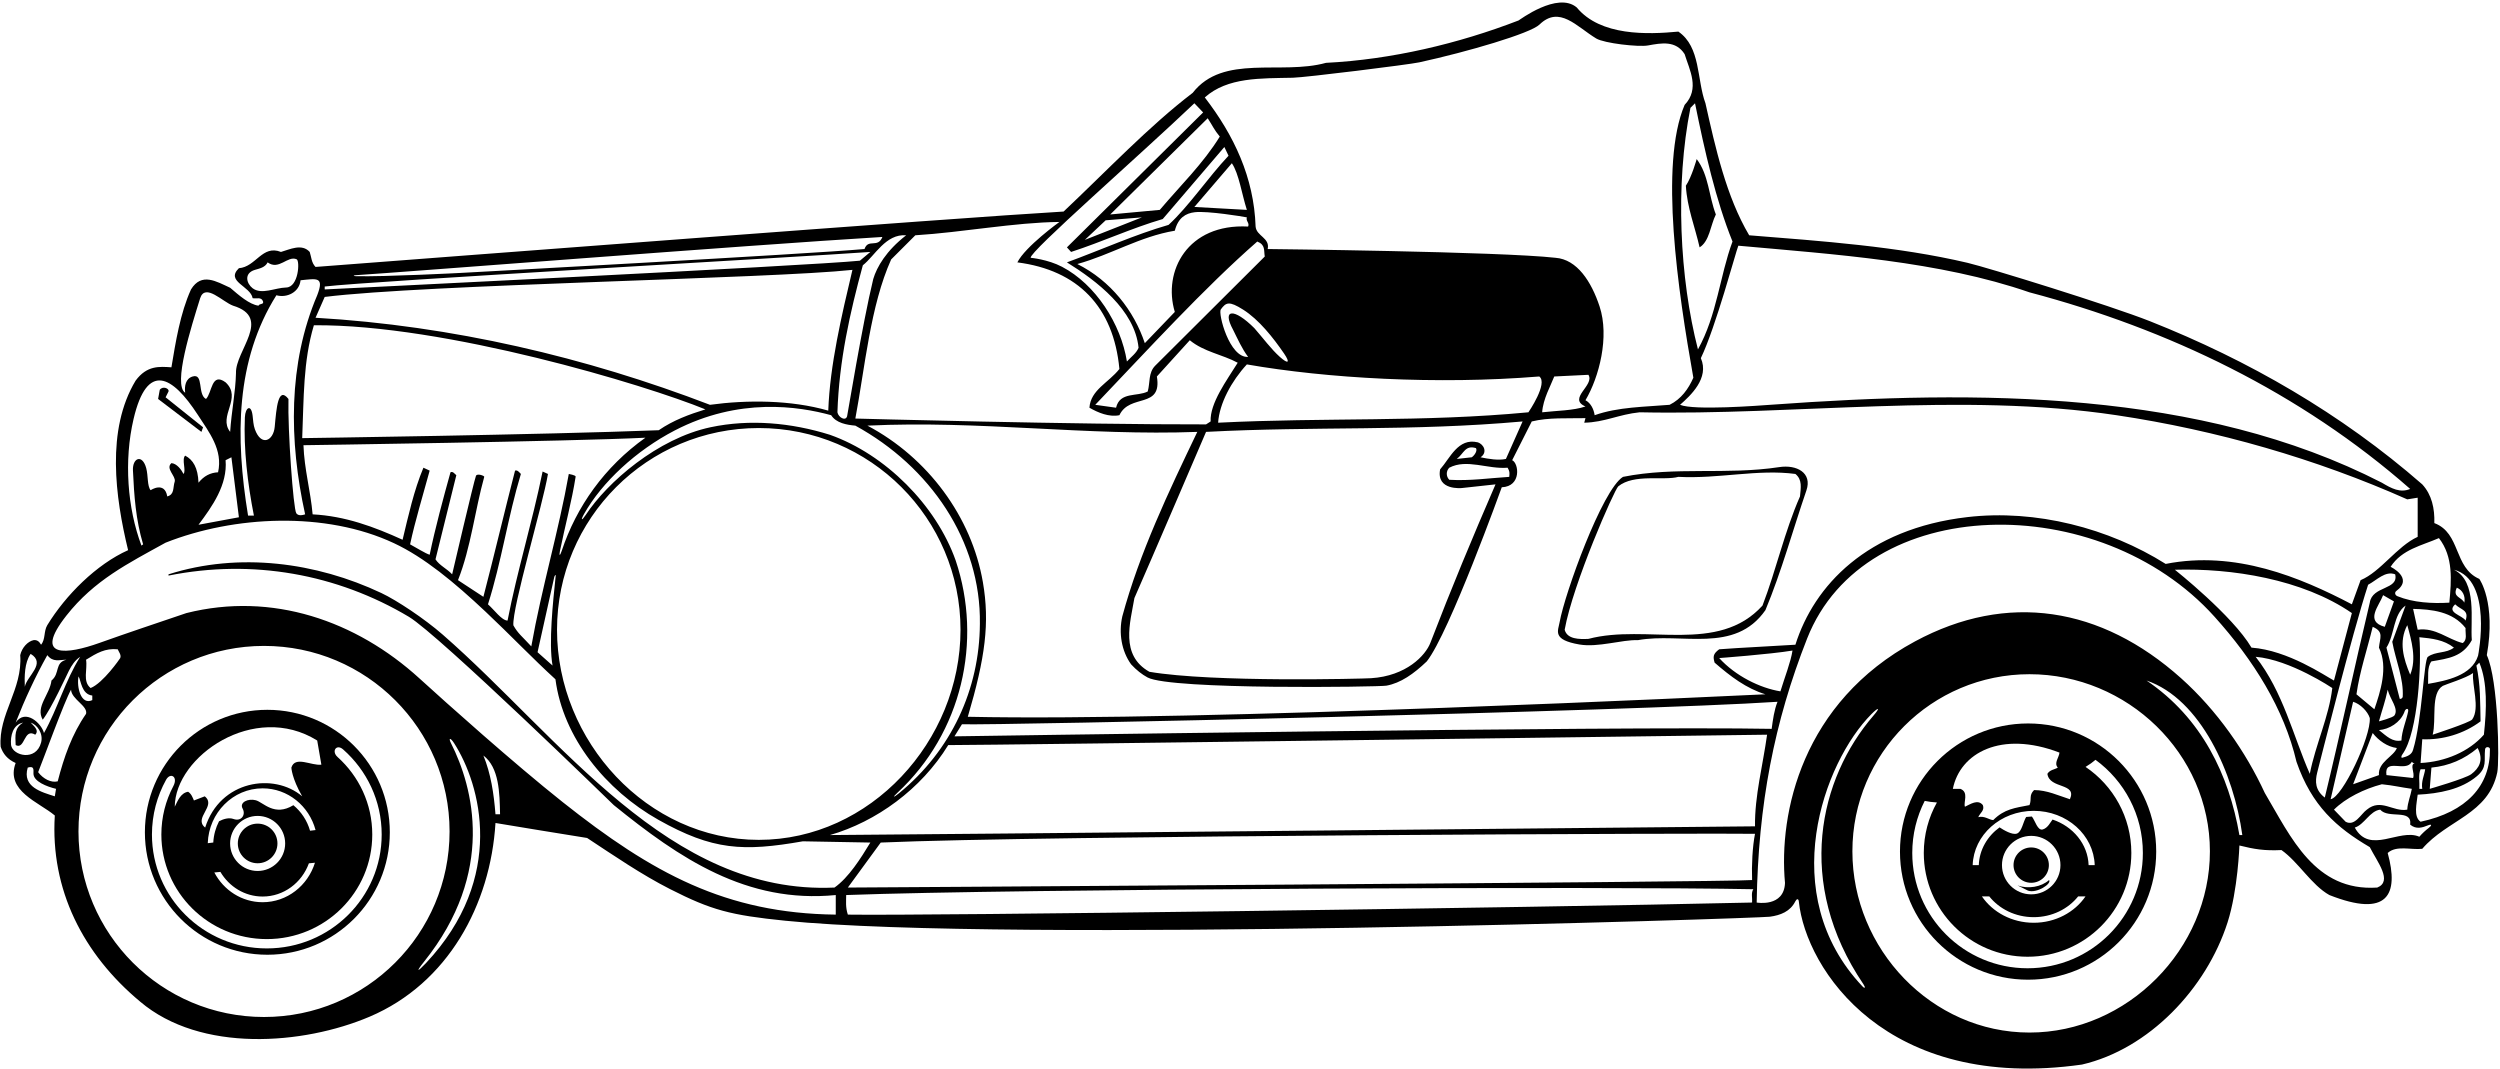 <?xml version="1.0" encoding="UTF-8"?>
<svg xmlns="http://www.w3.org/2000/svg" xmlns:xlink="http://www.w3.org/1999/xlink" width="533pt" height="228pt" viewBox="0 0 533 228" version="1.1">
<g id="surface1">
<path style=" stroke:none;fill-rule:nonzero;fill:rgb(0%,0%,0%);fill-opacity:1;" d="M 530.188 139.676 C 532.195 128.387 528.59 123.426 528.59 123.426 C 523.086 121.027 524.684 113.656 519 111.523 C 519.09 108.414 518.469 105.484 516.426 103.266 C 499.117 88.16 479.355 76.805 458.406 68.496 C 449.797 65.086 423.812 57.055 419.484 56.035 C 404.621 52.531 388.398 51.402 372.926 50.164 C 368.039 41.906 365.73 31.516 363.602 22.016 C 361.734 16.953 362.621 10.027 357.828 6.738 C 351.258 7.363 341.223 7.719 336.16 1.59 C 332.074 -1.871 323.922 4.297 323.754 4.363 C 310.918 9.316 296.637 12.699 282.703 13.398 C 273.113 16.062 260.77 11.445 254.285 19.793 C 244.875 26.984 235.992 36.398 226.758 45.102 C 203.758 46.434 91.695 55.047 67.273 56.91 C 66.387 56.023 66.387 54.781 66.031 53.715 C 64.344 51.852 61.77 53.184 59.902 53.715 C 55.906 52.117 54.574 56.91 50.934 57.18 C 48.004 60.02 53.422 60.996 53.863 63.57 C 54.664 63.75 55.73 63.219 56.086 64.281 C 56.262 64.992 55.375 64.637 55.105 65.172 C 53.152 64.902 50.934 62.949 49.07 61.352 C 46.141 60.02 42.977 58.012 40.723 61.707 C 38.414 66.77 37.438 72.984 36.547 78.312 C 33.973 78.137 31.32 77.883 28.91 81.156 C 22.605 91.633 24.559 105.93 27.312 117.297 C 20.562 120.316 13.992 126.887 10.086 133.281 C 9.289 134.602 9.73 136.301 8.754 137.453 C 8.398 136.832 7.957 136.379 7.156 136.477 C 5.914 136.742 4.668 138.078 4.312 139.676 C 4.848 146.957 -0.395 152.285 0.141 159.211 C 0.629 160.688 1.562 161.875 3.336 162.672 C 1.117 168.621 8.309 171.02 11.684 173.863 C 10.707 189.668 17.723 203.434 29.887 213.555 C 42.766 224.48 64.609 222.793 78.816 216.754 C 95.512 209.648 104.57 192.867 105.637 175.461 C 112.117 176.527 117.57 177.449 125.172 178.656 C 130.906 182.43 136.734 186.441 142.824 189.539 C 151.715 194.062 155.723 195.109 167.398 196.297 C 214.539 201.078 374.812 195.789 377.328 195.445 C 379.637 195.129 381.684 194.324 382.766 192.164 C 383.047 191.605 383.438 191.516 383.512 192.215 C 385.02 206.66 402.18 232.875 443.875 226.965 C 458.121 223.672 470.387 210.797 474.914 196.664 C 477.133 189.734 477.441 180.258 477.441 180.258 C 480.641 181.055 482.77 181.41 486.41 181.234 C 490.051 183.809 492.805 188.691 496.621 190.824 C 509.066 195.734 511.508 190.77 509.055 181.855 C 510.922 180.168 513.938 181.234 516.426 180.965 C 521.785 174.711 530.531 173.652 532.418 164.668 C 532.895 162.41 532.676 145.09 530.188 139.676 Z M 516.07 162.672 L 516.426 157.613 C 520.777 157.789 525.305 156.457 528.855 153.793 C 528.77 149.797 528.855 145.98 527.969 141.895 L 528.59 141.273 C 530.367 145.445 530.156 151.254 529.566 156.637 C 526.371 160.277 521.309 162.406 516.07 162.672 Z M 526.863 165.062 C 525.645 165.977 518.023 168.18 518.023 168.18 L 518.379 163.652 C 522.109 163.297 525.395 161.875 528.234 159.477 C 529.578 162.055 528.551 163.797 526.863 165.062 Z M 516.426 168.18 L 515.805 168.18 C 515.895 166.758 515.539 165.16 516.07 164.004 L 517.047 164.004 C 516.871 165.34 516.16 166.582 516.426 168.18 Z M 514.473 165.871 L 508.789 165.25 C 508.258 161.43 512.961 164.805 514.203 162.406 C 514.383 162.586 514.473 162.762 514.828 162.672 C 513.672 163.117 514.914 164.715 514.473 165.871 Z M 497.246 146.691 C 496.535 152.816 493.691 158.676 492.449 164.98 C 488.898 156.902 486.766 147.488 480.906 140.031 C 488.27 140.645 497.246 146.691 497.246 146.691 Z M 480.016 138.074 C 475.988 131.234 463.68 121.469 463.68 121.469 C 475.664 121.113 490.852 123.426 501.418 130.707 L 497.602 145.09 C 495.734 144.113 487.828 138.637 480.016 138.074 Z M 494.035 164.68 C 494.652 162.281 501.418 135.324 504.883 124.668 C 506.746 123.691 508.523 121.648 510.652 122.445 C 511.453 125.82 505.77 124.844 505.238 128.484 C 502.039 141.895 498.844 156.902 495.645 170.043 C 493.609 168.488 493.531 166.645 494.035 164.68 Z M 525.039 137.098 C 521.844 136.301 519.266 133.723 515.449 134.258 L 514.473 129.816 C 518.379 129.906 522.906 130.352 525.66 133.902 C 525.57 135.055 526.105 136.391 525.039 137.098 Z M 513.852 143.848 C 512.43 140.473 511.363 136.832 513.23 133.281 C 514.117 136.477 515.27 140.473 513.852 143.848 Z M 507.191 165.25 L 501.684 167.203 L 505.859 156.281 C 507.102 157.879 508.965 159.211 511.008 159.477 C 510.387 161.254 506.926 162.496 507.191 165.25 Z M 506.215 151.219 L 502.395 148.023 C 503.105 143.047 504.703 138.43 505.859 133.637 C 508.344 134.703 507.367 136.035 507.191 138.074 C 509.23 142.25 507.457 147.578 506.215 151.219 Z M 509.055 147.043 C 509.562 149.117 511.457 151.078 510.5 152.527 C 510.18 153.012 507.191 153.793 507.191 153.793 C 507.898 151.219 508.523 149.621 509.055 147.043 Z M 507.191 155.656 C 509.41 155.48 511.719 154.059 512.605 151.84 C 512.785 151.039 513.574 150.828 513.414 151.68 C 513.082 153.48 512.039 155.867 511.984 157.879 C 510.031 158.234 508.879 156.988 507.191 155.656 Z M 510.031 136.832 C 510.742 140.738 512.52 144.734 512.254 148.645 C 512.074 148.82 511.984 149.086 511.629 149 L 508.789 138.074 C 510.562 135.324 510.211 130.973 512.871 129.105 Z M 508.434 133.637 C 504.082 132.48 507.277 129.105 508.078 126.887 L 510.387 128.219 Z M 501.684 149.621 C 503.195 150.062 504.793 151.66 505.238 153.082 C 505.504 157.078 499.434 169.984 496.891 170.398 C 498.488 163.473 500.086 156.547 501.684 149.621 Z M 507.812 167.203 C 510.387 167.469 511.629 167.824 514.203 168.18 C 513.938 169.688 513.316 171.02 513.23 172.617 C 510.211 173.152 507.633 170.133 504.613 172.617 C 503.371 173.508 502.039 176.262 500.086 175.195 L 497.602 172.617 C 500.086 170.133 504.082 168.18 507.812 167.203 Z M 514.473 159.832 C 514.199 160.914 513.207 161.277 512.195 161.543 C 511.883 161.629 511.902 161.223 512.199 160.816 C 515.613 156.102 516.281 141.152 515.805 135.855 C 518.469 136.121 521.043 136.391 523.176 138.074 C 521.539 139.363 519.262 138.816 517.613 140.043 C 516.762 140.68 516.395 153.586 514.473 159.832 Z M 527.078 153.383 C 526.609 154.043 518.645 156.637 518.645 156.637 C 519.484 153.43 518.16 147.801 520.812 146.223 C 521.246 145.965 525.84 144.559 527.258 143.492 C 526.98 146.004 528.781 150.973 527.078 153.383 Z M 528.32 139.801 C 526.996 144.059 521.535 145.129 517.668 145.801 C 517.758 144.469 517.402 142.25 518.379 141.008 C 522.02 140.387 525.039 140.031 526.992 136.477 C 526.637 132.305 528.234 123.957 523.176 121.469 C 531.488 123.613 528.395 139.562 528.32 139.801 Z M 525.395 128.484 C 524.773 127.242 522.82 127.332 523.797 125.289 C 525.039 125.82 525.66 127.066 525.395 128.484 Z M 523.441 128.84 C 524.684 130.086 526.461 129.996 525.66 132.305 C 524.949 131.148 521.488 130.617 523.441 128.84 Z M 519.977 114.723 C 523.086 118.719 522.641 123.777 522.199 128.484 C 518.582 128.711 514.523 128.488 511.148 127.117 C 510.547 126.871 510.512 126.277 510.902 125.988 C 514.66 123.223 509.676 120.848 509.676 120.848 C 512.074 117.117 516.336 116.32 519.977 114.723 Z M 515.449 114.453 C 511.008 116.496 507.547 121.914 503.281 123.691 L 501.418 128.84 C 490.406 123.07 476.555 117.297 461.723 120.227 C 449.602 112.602 434.047 108.547 419.438 110.246 C 398.027 112.734 386.746 124.871 382.781 137.453 C 377.363 137.809 371.148 138.074 366.531 138.43 C 365.199 139.406 365.199 140.031 365.555 141.273 C 368.93 144.203 372.301 146.777 376.387 148.023 C 370.613 148.289 255.176 153.883 206.336 152.816 C 210.07 140.18 211.039 132.77 209.555 124.137 C 207.152 110.18 197.812 97.559 184.934 90.746 C 208.91 89.59 231.555 92.965 255.266 92.078 C 249.137 104.863 242.922 117.918 239.277 131.414 C 238.48 134.969 239.102 138.785 241.145 141.629 C 242.297 142.883 243.465 143.785 244.652 144.43 C 249.598 147.113 294.023 146.465 295.578 146.184 C 298.625 145.637 301.426 143.652 304.191 141.008 C 308.988 134.969 320.176 103.887 320.176 103.887 C 324.438 103.707 323.816 98.738 322.395 98.117 L 326.57 89.855 C 330.211 88.969 334.117 89.234 338.023 89.148 L 337.758 90.121 C 342.109 90.035 345.129 88.348 349.57 87.902 C 382.516 88.613 418.121 83.551 451.246 88.523 C 472.648 91.723 493.871 97.848 513.23 106.465 L 515.449 106.109 Z M 117.801 141.895 L 114.605 139.051 L 118.184 122.961 C 118.184 122.961 118.543 122.113 118.457 122.941 C 117.898 128.297 116.953 137.047 117.801 141.895 Z M 113.273 137.809 C 111.316 135.676 110.43 135.086 109.449 133.316 C 109.164 129.574 115.758 107.527 116.824 101.047 L 115.684 100.527 C 113.371 111.805 110.34 121.383 108.211 132.305 C 106.969 132.305 105.367 129.996 104.035 128.84 C 106.875 119.988 108.301 110.105 111.051 101.047 C 110.695 100.691 110.34 100.156 109.809 100.336 C 107.59 108.949 105.281 118.719 103.059 127.242 L 97.645 123.691 C 100.406 116.695 101.238 108.859 103.242 101.652 C 103.301 101.449 101.719 100.848 101.473 101.457 C 101.035 102.547 96.398 122.445 96.398 122.445 C 95.246 121.203 93.703 120.578 92.848 119.25 L 97.289 101.312 C 96.934 101.047 96.578 100.426 96.043 100.691 C 94.535 106.109 92.758 112.68 91.605 118.273 C 90.715 118.008 88.762 116.766 87.43 116.055 C 88.496 111.078 90.184 105.574 91.605 100.336 L 90.273 99.715 C 88.23 104.598 87.074 109.926 85.832 115.078 C 79.793 112.324 73.578 110.016 66.652 109.66 C 66.207 104.598 64.875 100.07 64.699 94.918 C 64.699 94.918 121.617 94.121 137.602 93.32 C 128.895 99.496 122.867 108.07 119.773 117.41 C 119.398 118.547 119.145 118.637 119.383 117.461 C 120.395 112.449 121.941 106.703 122.727 101.617 C 122.773 101.305 121.266 101.047 121.266 101.047 C 119.133 113.121 115.492 125.289 113.273 137.809 Z M 64.43 93.41 C 64.785 84.883 64.609 77.07 66.918 69.344 C 94.785 69.121 137.68 82.066 150.391 87.281 C 146.926 88.348 143.555 89.59 140.445 91.723 C 115.668 92.699 64.43 93.41 64.43 93.41 Z M 161.77 91.258 C 185.523 91.258 204.781 110.516 204.781 134.27 C 204.781 158.023 185.523 179.059 161.77 179.059 C 138.016 179.059 118.758 158.023 118.758 134.27 C 118.758 110.516 138.016 91.258 161.77 91.258 Z M 191.355 168.992 C 205.09 156.238 209.504 136.664 203.758 119.516 C 199.586 107.707 188.754 96.871 176.941 92.699 C 168.633 90.09 159.812 89.332 151.531 91.078 C 140.176 93.477 129.469 102.82 124.879 109.781 C 124.027 111.074 123.715 111.016 124.512 109.598 C 128.348 102.773 135.648 96.035 143.855 91.773 C 157.582 84.652 170.281 86.625 177.207 88.523 C 178.273 90.211 180.562 90.59 182.359 90.746 C 198.254 99.449 209.176 115.254 208.91 133.016 C 208.828 146.934 202.84 159.988 191.656 169.129 C 190.426 170.133 190.227 170.039 191.355 168.992 Z M 205.09 154.414 C 212.461 154.68 348.117 151.66 378.965 149.621 C 378.254 151.395 377.984 153.438 377.719 155.391 C 346.191 154.77 203.492 156.988 203.492 156.988 Z M 382.16 138.699 C 381.805 141.094 380.473 144.469 379.586 147.398 C 375.234 146.691 369.992 144.113 366.531 140.297 C 366.531 140.297 377.363 139.496 382.16 138.699 Z M 254.754 45.242 C 257.461 44.941 265.031 46.168 265.832 46.344 C 265.562 47.145 266.453 47.5 266.098 48.301 C 253.16 47.617 247.863 57.859 250.469 66.504 L 244.074 73.164 C 241.766 66.234 236.793 59.844 229.688 56.289 C 236.793 54.336 243.008 50.43 250.469 49.188 C 251.18 46.422 252.785 45.465 254.754 45.242 Z M 254.641 44.125 L 262.633 34.801 C 264.145 37.02 264.766 41.461 265.832 44.746 Z M 268.051 51.496 C 269.828 52.207 269.418 53.352 269.648 54.691 L 246.297 77.957 C 244.785 79.469 245.23 81.598 244.695 83.465 C 242.477 84.617 238.746 83.465 237.945 86.926 L 233.508 86.305 C 244.695 74.586 256.684 61.441 268.051 51.496 Z M 260.273 65.973 C 261.383 64.461 262.023 64.109 265.039 66.016 C 268.414 68.152 271.438 71.98 273.77 75.383 C 275.125 77.367 274.652 77.691 272.859 76.086 C 270.977 74.395 269.309 72.109 267.43 69.965 C 263.121 65.656 260.426 65.781 262.898 70.32 C 263.879 72.273 264.766 74.316 266.098 76.094 C 262.102 76.359 259.66 66.809 260.273 65.973 Z M 328.168 80.266 C 330.121 81.688 325.859 87.902 325.859 87.902 C 303.305 90.035 282.703 88.969 259.703 90.121 C 259.969 86.039 262.547 81.242 265.832 77.691 C 282.738 80.656 306.414 82.043 328.168 80.266 Z M 324.617 89.855 L 321.062 97.848 C 319.465 98.203 317.336 97.848 315.648 97.492 C 317.156 96.52 316.445 94.742 315.027 94.297 C 310.852 93.32 309.164 97.672 307.035 100.07 C 306.16 104.656 311.695 104.047 311.695 104.047 L 318.844 103.266 C 313.895 114.68 309.414 125.461 304.965 137.031 C 303.914 139.766 299.816 144.121 292.305 144.594 C 290.562 144.707 258.637 145.535 245.051 143.227 C 238.746 139.676 240.969 132.746 241.855 127.508 C 245.141 120.051 257.129 92.078 257.129 92.078 C 280.66 90.836 300.73 91.988 324.617 89.855 Z M 321.422 99.715 C 321.863 100.512 321.863 100.691 321.773 101.668 C 317.512 101.934 313.43 102.555 308.988 102.289 C 308.277 101.578 308.277 100.426 308.988 99.715 C 312.719 97.762 317.156 100.07 321.422 99.715 Z M 310.586 97.848 C 312.098 96.695 312.363 94.828 314.672 95.539 C 315.027 96.074 314.406 97.051 313.781 97.492 Z M 338.023 86.66 C 335.449 87.547 331.898 87.547 328.789 87.902 C 328.969 85.062 330.656 82.133 331.367 80.266 L 338.648 79.91 C 340.066 82.133 334.117 84.973 338.023 86.66 Z M 432.688 62.328 C 462.258 70.145 490.406 83.641 513.852 104.242 C 511.719 105.133 509.883 104.152 507.812 102.91 C 469.129 83.07 421.602 83.109 377.867 86.273 C 375.02 86.48 361.113 87.547 358.184 86.305 C 360.402 84.352 364.488 80.621 362.621 76.359 C 365.82 69.699 370.082 53.629 370.613 52.383 C 391.129 54.246 413.418 55.668 432.688 62.328 Z M 369.371 51.496 C 366.617 58.953 366.086 67.125 362.004 74.496 C 358.094 59.309 357.117 39.418 360.402 22.992 L 361.379 22.016 C 363.422 32.137 365.82 42.703 369.371 51.496 Z M 275.637 16.574 C 278.27 16.52 300.348 13.781 302.586 13.293 C 312.91 11.039 326.281 7.117 328.211 5.242 C 332.48 1.098 336.117 5.672 340.324 8.211 C 342.016 9.23 349.316 10.062 351.352 9.691 C 354.273 9.16 357.273 8.602 359.16 11.535 C 360.215 14.945 362.445 18.906 359.16 22.367 C 353.734 35.102 357.746 62.09 361.023 80.531 C 359.961 82.93 358.449 85.062 355.965 86.305 C 350.723 86.75 344.953 86.75 339.98 88.523 C 339.801 87.281 339.18 85.949 338.023 85.328 C 340.945 80.391 343.168 71.793 341.031 65.332 C 339.289 60.062 336.25 55.305 331.633 54.961 C 319.82 53.629 270.27 53.094 270.27 53.094 C 270.805 50.695 267.863 50.355 267.695 48.301 C 267.34 37.82 263.078 28.852 256.863 20.77 C 261.715 16.434 268.789 16.723 275.637 16.574 Z M 236.703 45.723 L 257.484 25.211 C 258.539 26.82 258.871 27.711 260.059 29.117 C 256.508 34.891 251.621 39.598 247.27 44.746 Z M 243.453 46.344 L 231.289 51.141 L 235.727 46.969 Z M 254.641 22.016 L 256.508 23.969 L 227.469 52.738 L 228.355 53.715 C 234.93 51.586 241.234 48.652 247.895 46.699 L 261.035 31.34 L 261.922 33.203 C 257.57 37.82 253.488 43.949 249.137 47.945 C 242.031 49.984 234.75 53.27 227.469 55.938 C 233.773 59.844 241.941 66.059 242.742 74.141 C 242.297 75.293 241.145 76.094 240.258 77.07 C 238.98 69.039 233.582 60.629 226.422 56.879 C 223.379 55.281 219.742 54.961 219.742 54.961 C 219.301 53.805 243.008 33.113 254.641 22.016 Z M 225.871 47.32 C 225.871 47.32 218.59 52.562 216.902 55.938 C 229.77 57.586 237.422 65.387 238.656 78.668 C 236.348 81.598 232.531 83.109 232.266 86.926 C 234.129 87.992 236.438 88.969 238.656 88.523 C 240.879 83.82 247.805 87.281 246.648 80.266 L 253.664 72.539 C 256.684 75.027 260.59 75.562 263.879 77.336 C 261.566 81.066 257.926 85.949 258.105 89.855 L 257.129 90.48 C 229.457 90.535 182.359 89.234 182.359 89.234 C 184.402 78.402 185.555 65.172 189.996 55.312 L 195.145 50.164 C 205.18 49.543 216.367 47.41 225.871 47.32 Z M 193.191 50.164 C 188.941 53.461 186.945 56.902 186.176 59.488 C 183.867 68.988 180.656 88.688 180.602 88.742 C 180.285 89.871 178.73 88.98 178.539 87.902 C 178.895 76.895 181.203 66.68 183.957 56.559 C 186.5 54.57 188.84 49.809 193.191 50.164 Z M 75.895 58.668 C 84.863 58.121 158.824 52.297 188.129 50.52 C 187.152 53.004 185.109 50.785 184.312 53.094 C 172.414 54.16 98.258 58.184 98.258 58.184 C 98.258 58.184 81.848 59.039 75.887 58.883 C 75.262 58.863 75.273 58.707 75.895 58.668 Z M 69.227 61.086 C 78.727 59.934 171.848 54.719 185.555 53.715 L 183.336 55.578 C 173.121 56.645 69.227 61.707 69.227 61.707 Z M 181.738 57.535 C 179.43 67.301 176.941 77.781 176.586 87.547 C 168.594 85.238 159.184 85.238 151.367 86.305 C 124.992 76.184 96.398 69.434 67.273 67.746 L 69.227 63.305 C 90.629 60.641 164.688 59.398 181.738 57.535 Z M 53.848 61.445 C 52.566 60.465 51.938 58.258 54.344 57.535 C 55.352 57.234 56.512 57.031 57.062 55.938 C 59.469 57.723 61.336 54.41 63.25 55.281 C 63.965 55.605 63.672 61.238 61.012 61.297 C 58.637 61.348 55.758 62.902 53.848 61.445 Z M 58.926 62.949 C 61.145 63.574 63.809 62.328 64.078 59.754 C 67.543 59.406 69.184 58.922 67.629 62.949 C 61.41 77.516 61.59 93.941 65.055 109.66 C 64.02 109.996 63.469 109.84 63.172 109.426 C 62.527 108.523 61.324 91.633 61.5 85.062 C 59.281 82.234 58.934 87.035 58.57 91 C 58.297 93.973 55.707 95.285 54.34 91.523 C 54.004 90.609 53.969 89.547 53.852 88.594 C 53.543 86.074 52.301 86.844 52.207 88.977 C 51.914 95.641 52.781 103.102 54.133 109.926 L 52.887 109.926 C 50.133 93.145 50.223 76.805 58.926 62.949 Z M 42.676 63.574 C 43.754 60.289 47.469 64.371 49.691 65.172 C 58.125 67.746 50.133 74.762 50.312 79.555 C 50.223 83.551 49.336 87.816 49.07 92.078 C 46.406 88.703 51.734 84.883 48.094 81.512 C 45.031 79.27 45.25 83.73 43.918 85.062 C 42.055 84.086 43.477 79.547 41.078 80.266 C 39.566 80.711 39.301 82.309 39.477 83.73 C 36.84 82.035 40.754 69.738 42.676 63.574 Z M 48.094 98.117 L 49.336 97.492 L 50.934 110.281 L 42.32 111.879 C 45.25 107.973 48.535 103.355 48.094 98.117 Z M 28.477 89.324 C 31.359 77.016 36.742 80.082 42.168 88.434 C 44.598 92.172 47.566 95.934 46.492 100.691 C 44.805 100.781 43.473 101.488 42.32 102.91 C 42.199 99.711 41.164 98.027 39.477 97.141 C 38.68 97.938 39.746 100.336 39.125 101.047 C 38.68 100.156 37.703 98.824 36.547 98.738 C 35.215 99.891 37.523 101.488 37.258 102.645 C 36.816 103.977 37.258 105.398 35.66 105.84 C 35.094 102.523 32.109 104.508 32.109 104.508 C 31.359 103.59 31.617 101.441 31.172 99.801 C 30.336 96.742 28.219 97.617 28.344 100.293 C 28.598 105.699 28.938 110.762 30.512 116.055 L 30.156 116.32 C 27.156 108.324 26.395 98.203 28.477 89.324 Z M 6.535 139.406 C 9.906 141.449 5.734 144.113 5.289 146.422 C 5.203 144.293 5.203 141.273 6.535 139.406 Z M 10.086 139.676 C 11.328 141.273 12.66 140.652 14.172 140.652 C 11.594 141.273 12.84 143.582 10.973 145.09 C 10.617 148.109 7.512 150.684 9.109 153.438 C 10.973 151.039 14.215 143.938 14.695 142.996 C 15.285 141.844 15.977 140.762 17.102 140.031 C 13.902 145.09 12.305 151.039 9.375 156.281 C 8.844 154.195 5.426 151.023 3.336 154.059 C 5.289 149.086 7.512 144.293 10.086 139.676 Z M 18.344 140.652 C 20.652 139.23 22.43 138.164 25.094 138.43 C 25.32 138.961 25.934 139.684 25.617 140.324 C 25.562 140.438 21.984 145.625 19.32 146.691 C 17.543 145.27 18.699 142.695 18.344 140.652 Z M 19.676 148.289 L 19.676 149.266 C 17.277 150.418 16.301 146.512 16.746 144.203 C 17.277 145.09 17.367 148.023 19.676 148.289 Z M 2.359 158.855 C 2.184 156.902 2.715 154.504 4.934 154.059 C 3.07 155.215 3.25 156.723 3.336 158.855 C 5.379 159.922 5.023 155.125 7.512 156.637 C 8.488 155.656 6.977 154.594 6.535 154.059 C 7.926 154.488 9.273 156.395 8.762 158.312 C 7.688 162.367 2.723 161.148 2.359 158.855 Z M 11.684 169.777 C 8.93 168.891 4.668 167.824 5.914 163.652 C 7.289 163.227 7.148 164.066 7.133 164.906 C 7.102 166.609 10.02 167.723 11.949 168.18 Z M 8.133 164.629 C 9.285 161.785 13.727 149.531 15.148 147.043 C 15.234 149.086 18.789 150.508 18.344 152.195 C 15.324 156.547 13.637 161.43 12.305 166.582 C 10.887 166.938 9.199 166.047 8.133 164.629 Z M 56.289 216.824 C 34.441 216.824 16.73 199.109 16.73 177.266 C 16.73 155.418 34.441 137.707 56.289 137.707 C 78.137 137.707 95.848 155.418 95.848 177.266 C 95.848 199.109 78.137 216.824 56.289 216.824 Z M 90.824 205.324 C 88.918 207.352 88.609 207.277 90.426 205.012 C 105.691 185.945 100.922 167.887 96.145 158.43 C 95.566 157.289 96.012 157.195 96.82 158.453 C 102.484 167.262 107.945 187.09 90.824 205.324 Z M 105.637 173.598 C 105.281 169.156 104.656 164.98 103.059 161.074 C 106.434 163.648 106.523 169.066 106.613 173.598 Z M 87.168 131.5 C 93.566 135.316 130.855 171.645 130.855 171.645 C 144.883 183.008 159.184 192.688 178.184 190.824 L 178.184 194.996 C 154.758 194.723 139.121 186.207 119.938 170.988 C 109.547 162.746 95.125 149.828 89.43 144.641 C 75.922 132.328 58.016 126.117 39.746 130.707 C 33.273 132.906 27.285 134.898 21.156 137.086 C 14.523 139.457 6.82 140.574 14.156 131.242 C 20.082 123.715 27.234 120.16 35.305 115.699 C 49.879 109.926 69.379 108.961 83.988 115.805 C 90.445 118.828 96.848 124.137 103.535 130.426 C 108.625 135.211 113.652 140.477 118.422 144.824 C 120.039 157.266 129.164 168.484 140.383 174.789 C 151.957 181.297 158.461 181.594 171.172 179.367 L 185.555 179.633 C 183.512 183.008 180.938 187.094 177.918 189.227 C 142.586 190.863 119.586 157.309 94.395 135.309 C 90.48 131.891 84.594 127.984 81.305 126.434 C 67.457 119.895 50.977 117.66 35.926 122.445 L 35.926 122.715 C 53.812 119.121 71.855 122.371 87.168 131.5 Z M 373.547 192.422 C 323.816 193.578 197.277 195.262 180.762 194.996 C 180.227 193.398 180.406 192.066 180.406 190.824 C 216.191 189.492 343.824 188.957 373.812 189.582 C 373.277 190.379 373.633 191.445 373.547 192.422 Z M 373.547 187.625 C 369.371 188.07 180.762 189.227 180.762 189.227 L 187.773 179.633 C 222.051 178.125 368.66 177.594 374.168 177.77 C 373.633 180.434 373.426 184.516 373.547 187.625 Z M 176.941 178.035 C 186.797 175.195 196.391 168.27 202.16 158.855 C 211.84 158.855 376.742 156.637 376.742 156.637 C 375.855 163.117 374.078 169.688 374.168 176.172 C 374.168 176.172 192.57 177.949 176.941 178.035 Z M 397.078 210.301 C 378.504 190.664 388.746 162.531 399.008 152.23 C 400.566 150.664 400.914 150.844 399.453 152.531 C 387.852 165.957 382.617 188.184 397.293 209.852 C 397.773 210.559 397.617 210.867 397.078 210.301 Z M 432.688 220.141 C 411.836 220.141 394.93 202.352 394.93 181.5 C 394.93 160.648 411.836 143.742 432.688 143.742 C 453.539 143.742 471.152 160.648 471.152 181.5 C 471.152 202.352 453.539 220.141 432.688 220.141 Z M 477.441 178.035 C 475.223 165.25 469.449 153.082 457.641 145.09 C 469.18 148.996 476.289 164.98 478.062 178.035 Z M 506.836 189.227 C 493.516 190.113 488.422 178.449 482.859 169.066 C 478.805 160.301 472.672 151.453 465.008 144.598 C 447.926 129.316 427.93 126.156 408.293 136.738 C 384.199 149.723 379.184 173.344 380.562 188.246 C 380.367 193.48 374.523 192.422 374.523 192.422 C 374.852 171.547 378.25 153.969 385.281 136.129 C 397.566 104.961 447.637 104.27 472.121 131.469 C 480.438 140.707 486.973 151.109 489.609 162.406 C 492.859 171.789 498.133 176.438 505.238 180.609 C 506.848 183.777 510.176 187.883 506.836 189.227 Z M 517.82 176.504 C 517.109 177.043 516.434 177.672 515.805 178.391 C 511.539 176.527 505.238 182.297 502.039 176.438 C 504.082 175.816 505.238 172.887 507.457 172.617 C 509.23 174.66 514.293 172.352 513.852 175.816 C 515.133 176.875 516.418 176.465 517.699 175.945 C 518.461 175.637 518.512 175.98 517.82 176.504 Z M 516.07 175.195 C 514.473 174.129 515.27 171.199 515.449 169.422 C 520.066 169.199 524.742 168.289 528.07 165.488 C 530.309 163.605 529.578 162.172 529.812 159.789 C 529.883 159.055 530.852 159.223 530.855 159.688 C 530.965 167.531 525.863 173.098 516.07 175.195 "/>
<path style=" stroke:none;fill-rule:nonzero;fill:rgb(0%,0%,0%);fill-opacity:1;" d="M 43.297 91.102 L 35.305 84.707 L 35.926 83.465 C 36.148 82.82 34.684 82.219 34.062 83.109 L 33.707 85.062 L 42.941 92.078 L 43.297 91.102 "/>
<path style=" stroke:none;fill-rule:nonzero;fill:rgb(0%,0%,0%);fill-opacity:1;" d="M 379.348 99.586 C 368.031 101.305 357.277 99.414 346.02 101.668 C 341.578 104.422 333.59 126.582 332.52 132.609 C 332.188 134.508 330.859 136.398 336.73 137.406 C 340.715 138.09 345.785 136.355 349.215 136.477 C 358.539 134.789 369.816 139.496 376.387 130.086 C 379.848 121.773 382.215 113.043 385.129 104.551 C 386.41 100.805 383.062 99.02 379.348 99.586 Z M 383.758 105.84 C 380.473 113.301 378.695 121.469 375.766 129.105 C 366.266 139.586 351.078 132.926 338.648 136.211 C 336.691 136.301 334.117 136.301 333.586 134.258 C 335.359 124.402 344.211 104.336 345.02 103.684 C 348.395 100.957 354.676 102.527 357.828 101.668 C 366.531 102.113 374.789 99.98 382.781 101.047 C 384.289 102.289 383.934 103.977 383.758 105.84 "/>
<path style=" stroke:none;fill-rule:nonzero;fill:rgb(0%,0%,0%);fill-opacity:1;" d="M 362.355 52.738 C 364.488 51.406 364.664 48.031 365.82 45.723 C 364.312 41.816 364.312 37.285 361.734 33.914 C 361.734 33.914 360.695 37.699 359.426 39.598 C 359.691 44.305 361.379 48.387 362.355 52.738 "/>
<path style=" stroke:none;fill-rule:nonzero;fill:rgb(0%,0%,0%);fill-opacity:1;" d="M 57 151.332 C 42.582 151.332 30.891 163.023 30.891 177.441 C 30.891 191.859 42.582 203.551 57 203.551 C 71.418 203.551 83.109 191.859 83.109 177.441 C 83.109 163.023 71.418 151.332 57 151.332 Z M 67.629 157.879 L 68.516 163.027 C 66.387 163.297 62.922 161.074 62.121 163.652 C 62.121 163.652 62.18 165.867 64.43 169.777 C 58.379 164.641 46.934 166.371 43.742 176.438 C 41.164 174.395 46.227 171.82 43.652 169.777 L 41.344 170.664 C 41.078 170.043 40.809 169.246 40.102 168.801 C 38.504 169.066 37.879 170.754 37.258 171.996 C 37.316 161.281 54.199 149.512 67.629 157.879 Z M 55.992 191.141 C 60.508 191.141 64.352 188.191 65.855 184.059 L 67.148 183.934 C 65.629 188.816 61.211 192.352 55.992 192.352 C 51.547 192.352 47.68 189.789 45.695 186.012 L 46.988 185.887 C 48.844 189.031 52.176 191.141 55.992 191.141 Z M 49.059 179.82 C 49.059 176.582 51.688 173.953 54.926 173.953 C 58.168 173.953 60.797 176.582 60.797 179.82 C 60.797 183.062 58.168 185.691 54.926 185.691 C 51.688 185.691 49.059 183.062 49.059 179.82 Z M 66.102 177.109 C 65.48 174.934 64.219 173.047 62.547 171.668 C 58.48 174.156 56.164 171.059 54.539 170.617 C 52.91 170.172 50.984 171.059 51.727 172.391 C 52.465 173.723 51.43 175.203 49.801 174.613 C 48.77 174.234 47.559 174.637 46.699 175.094 C 45.996 176.457 45.555 177.992 45.473 179.625 L 44.293 179.77 C 44.52 173.273 49.664 168.074 55.992 168.074 C 61.379 168.074 65.906 171.844 67.277 176.969 Z M 56.887 202.203 C 43.359 202.203 32.395 191.332 32.395 177.922 C 32.395 173.691 33.488 169.719 35.406 166.254 C 36.324 164.602 38.027 165.566 36.953 167.605 C 35.324 170.691 34.402 174.199 34.402 177.922 C 34.402 190.234 44.469 200.215 56.887 200.215 C 69.301 200.215 79.367 190.234 79.367 177.922 C 79.367 171.371 76.516 165.48 71.973 161.402 C 70.59 160.16 71.734 158.527 73.152 159.777 C 78.195 164.223 81.375 170.703 81.375 177.922 C 81.375 191.332 70.41 202.203 56.887 202.203 "/>
<path style=" stroke:none;fill-rule:nonzero;fill:rgb(0%,0%,0%);fill-opacity:1;" d="M 59.152 179.82 C 59.152 177.488 57.262 175.598 54.926 175.598 C 52.594 175.598 50.703 177.488 50.703 179.82 C 50.703 182.156 52.594 184.047 54.926 184.047 C 57.262 184.047 59.152 182.156 59.152 179.82 "/>
<path style=" stroke:none;fill-rule:nonzero;fill:rgb(0%,0%,0%);fill-opacity:1;" d="M 432.391 154.242 C 417.305 154.242 405.074 166.473 405.074 181.555 C 405.074 196.641 417.305 208.871 432.391 208.871 C 447.473 208.871 459.703 196.641 459.703 181.555 C 459.703 166.473 447.473 154.242 432.391 154.242 Z M 433.586 195.539 C 437.484 195.539 440.93 193.789 443.062 191.109 L 444.633 191.109 C 442.328 194.48 438.25 196.734 433.586 196.734 C 428.922 196.734 424.84 194.48 422.539 191.109 L 424.109 191.109 C 426.242 193.789 429.688 195.539 433.586 195.539 Z M 426.82 184.441 C 426.82 181 429.613 178.207 433.055 178.207 C 436.496 178.207 439.289 181 439.289 184.441 C 439.289 187.887 436.496 190.676 433.055 190.676 C 429.613 190.676 426.82 187.887 426.82 184.441 Z M 437.605 174.727 C 437.133 175.316 436.613 176.504 435.539 176.832 C 434.414 177.18 433.898 174.977 433.199 174.082 C 432.789 174.094 432.383 174.129 431.984 174.176 C 431.344 175.152 431.059 177.363 429.988 177.723 C 428.992 178.055 427.168 176.965 426.309 176.395 C 423.699 178.289 421.996 181.184 421.879 184.449 L 420.574 184.449 C 420.781 178.023 426.52 172.871 433.586 172.871 C 440.652 172.871 446.391 178.023 446.594 184.449 L 445.293 184.449 C 445.133 179.969 441.977 176.191 437.605 174.727 Z M 439.078 160.453 C 438.992 161.52 437.836 162.672 438.727 163.652 C 438.016 164.094 437.039 164.094 436.504 164.98 C 436.949 168.27 442.898 166.848 441.301 170.398 C 438.812 169.602 436.414 168.445 433.664 168.445 C 432.508 169.602 433.219 170.309 432.688 171.645 C 429.578 172.266 427.359 172.441 424.961 174.84 C 424.16 174.84 423.098 173.863 421.766 174.219 C 422.121 173.328 423.184 172.797 422.742 171.645 C 421.676 170.309 420.078 171.465 418.922 171.996 C 418.566 171.02 419.812 168.891 417.945 168.18 L 416.348 168.18 C 417.871 160.547 426.633 155.68 439.078 160.453 Z M 432.277 206.434 C 418.699 206.434 407.695 195.43 407.695 181.852 C 407.695 177.855 408.652 174.086 410.348 170.75 C 411.113 170.918 411.984 171.027 412.949 171.086 C 411.172 174.273 410.152 177.941 410.152 181.852 C 410.152 194.07 420.059 203.977 432.277 203.977 C 444.496 203.977 454.402 194.07 454.402 181.852 C 454.402 174.215 450.531 167.477 444.641 163.504 C 445.469 163.008 446.176 162.5 446.762 161.992 C 452.883 166.465 456.859 173.691 456.859 181.852 C 456.859 195.43 445.855 206.434 432.277 206.434 "/>
<path style=" stroke:none;fill-rule:nonzero;fill:rgb(0%,0%,0%);fill-opacity:1;" d="M 436.859 187.625 C 435.172 189.137 432.367 189.57 430.145 188.773 L 432.367 189.883 C 434.195 190.535 437.48 188.426 436.859 187.625 "/>
<path style=" stroke:none;fill-rule:nonzero;fill:rgb(0%,0%,0%);fill-opacity:1;" d="M 433.055 188.211 C 435.137 188.211 436.82 186.523 436.82 184.441 C 436.82 182.359 435.137 180.676 433.055 180.676 C 430.973 180.676 429.285 182.359 429.285 184.441 C 429.285 186.523 430.973 188.211 433.055 188.211 "/>
</g>
</svg>
